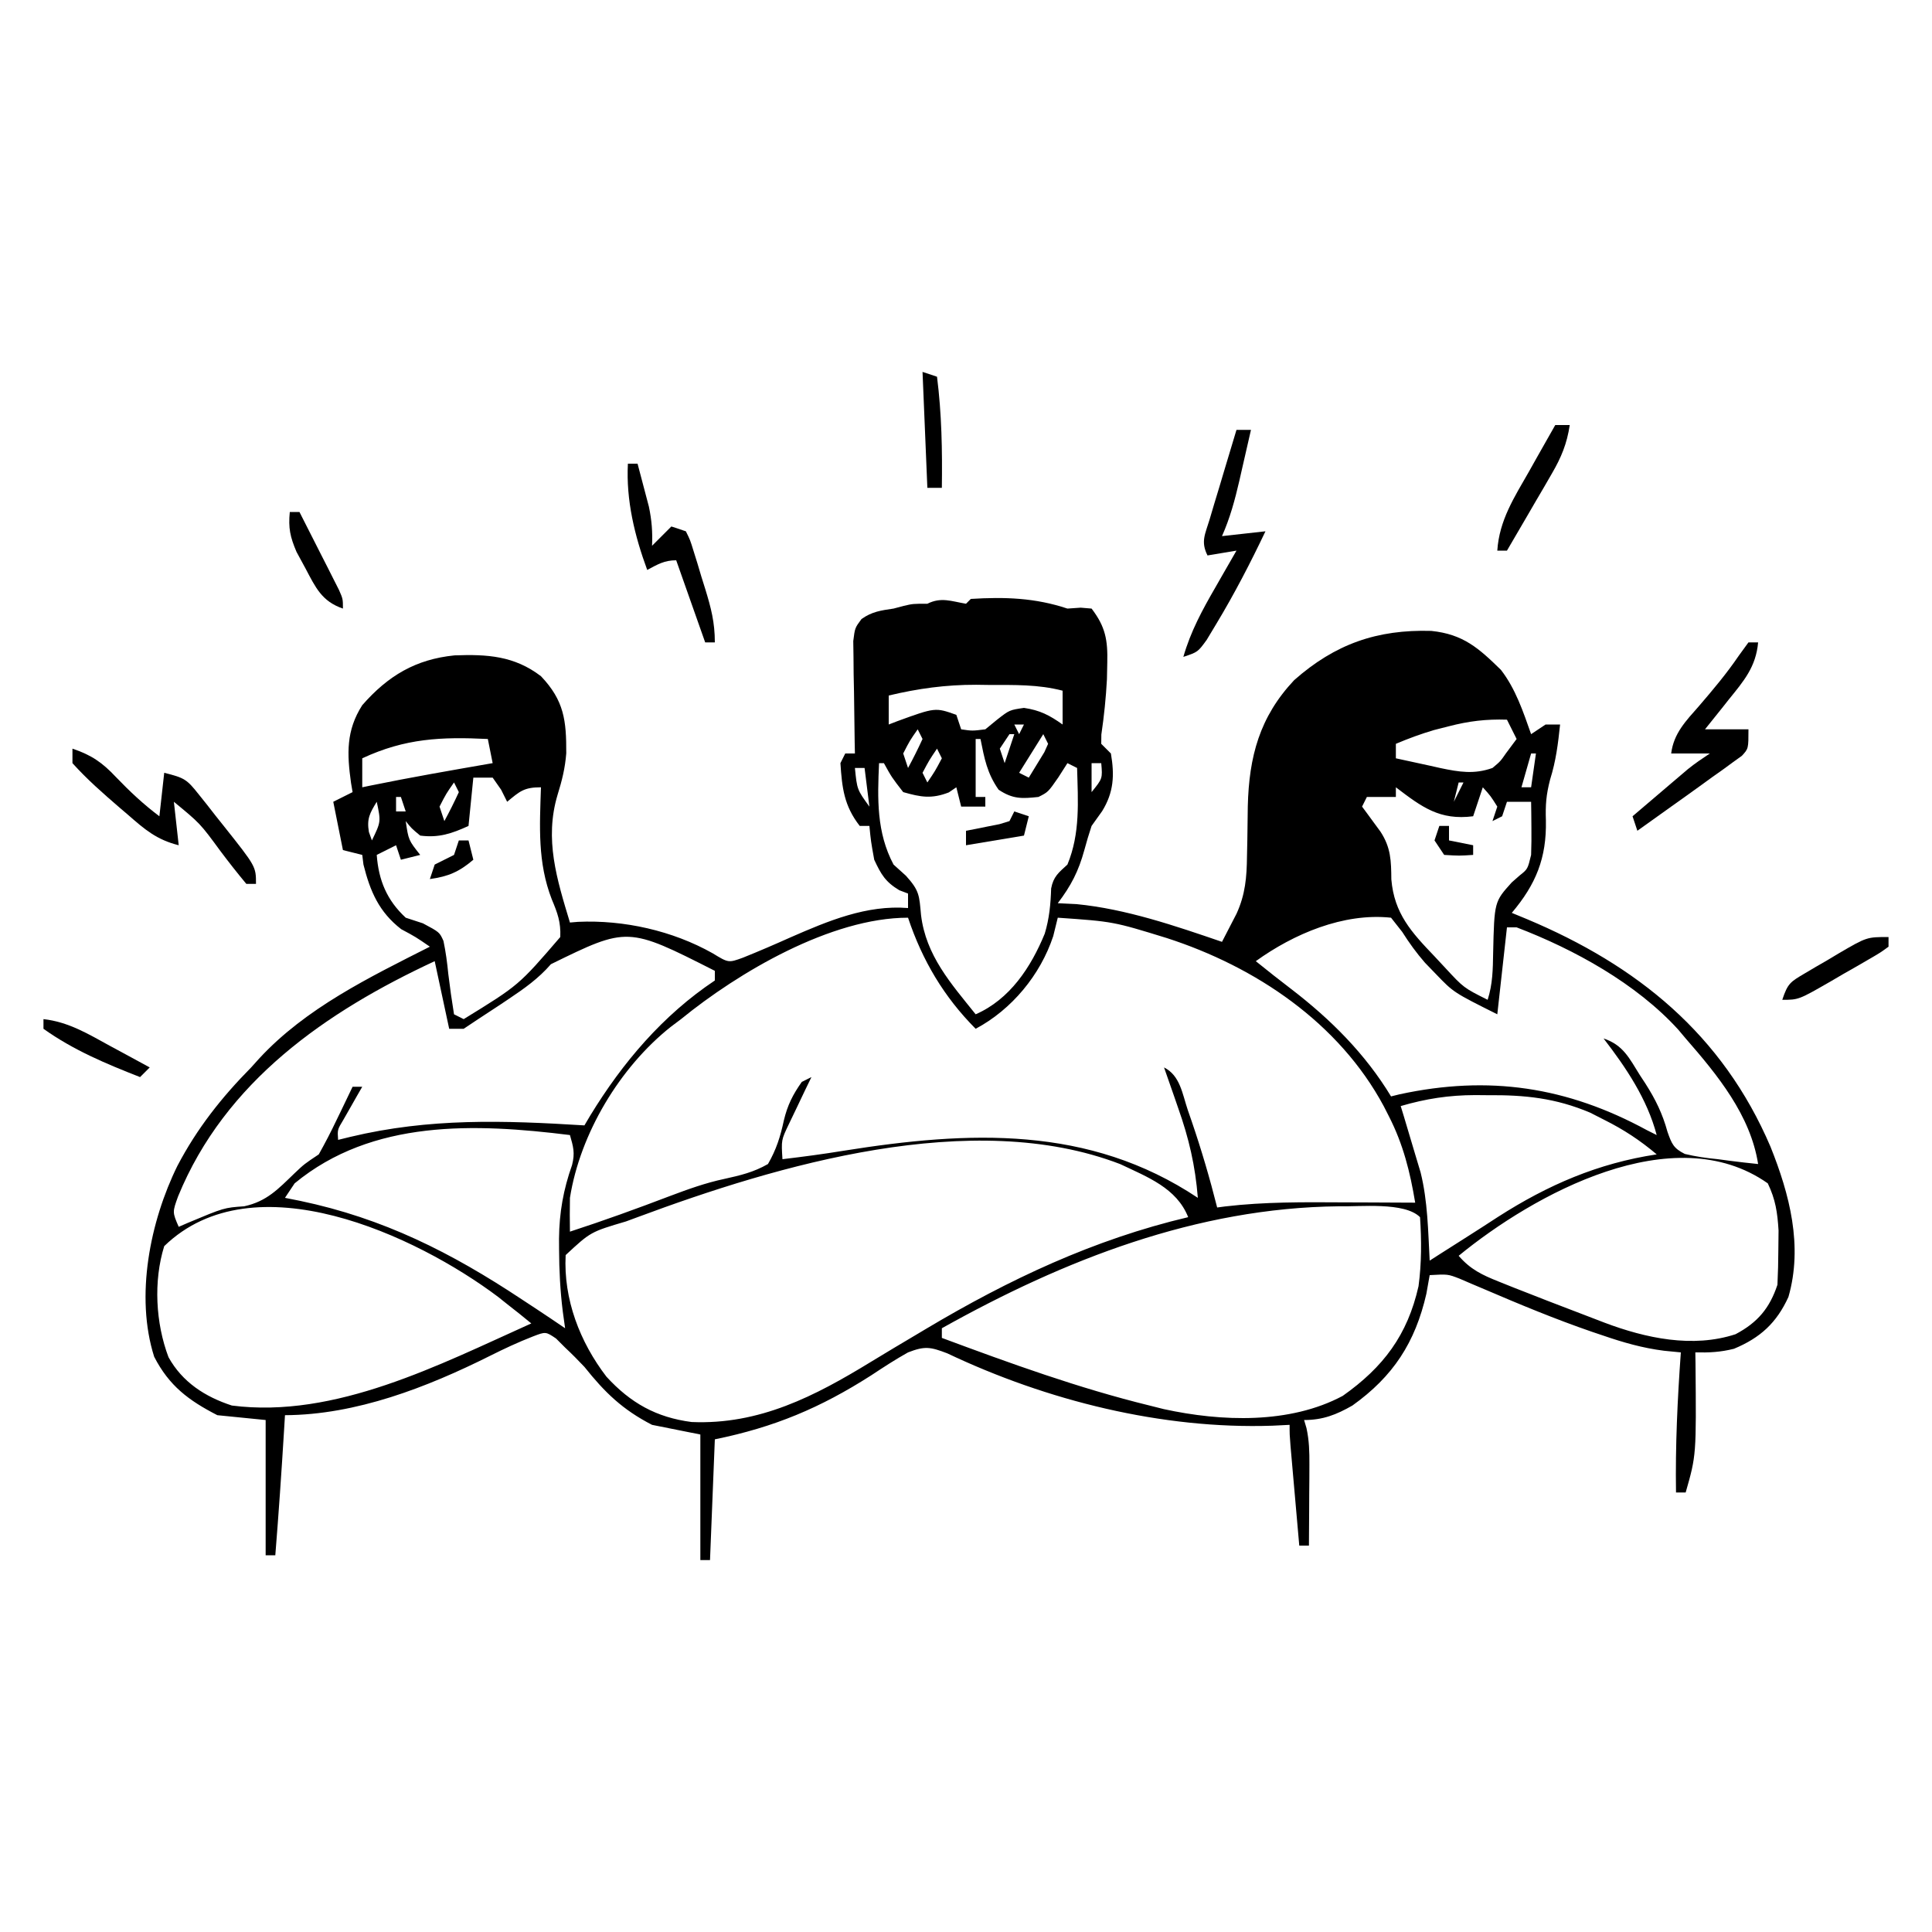 <?xml version="1.0" encoding="UTF-8"?>
<svg version="1.1" xmlns="http://www.w3.org/2000/svg" width="400" height="400">
<path d="M0 0 C0.33 -0.33 0.66 -0.66 1 -1 C8.045 -1.439 14.316 -1.228 21 1 C21.907 0.938 22.815 0.876 23.75 0.812 C24.492 0.874 25.235 0.936 26 1 C28.876 4.761 29.364 7.516 29.25 12.188 C29.227 13.322 29.204 14.456 29.18 15.625 C28.975 19.473 28.585 23.263 28.023 27.074 C28.016 27.71 28.008 28.345 28 29 C28.99 29.99 28.99 29.99 30 31 C30.774 35.498 30.595 39.036 28.188 42.938 C27.466 43.948 26.744 44.959 26 46 C25.45 47.651 24.953 49.32 24.5 51 C23.304 55.374 21.742 58.407 19 62 C20.279 62.062 21.558 62.124 22.875 62.188 C33.12 63.186 43.296 66.678 53 70 C53.651 68.753 54.296 67.502 54.938 66.25 C55.297 65.554 55.657 64.858 56.027 64.141 C57.836 60.16 58.127 56.629 58.176 52.273 C58.2 51.158 58.223 50.043 58.248 48.895 C58.291 46.572 58.322 44.249 58.342 41.926 C58.596 31.642 60.779 23.442 67.938 15.82 C76.433 8.322 85.108 5.3 96.324 5.621 C102.944 6.303 106.142 9.184 110.75 13.688 C113.799 17.625 115.354 22.347 117 27 C118.485 26.01 118.485 26.01 120 25 C120.99 25 121.98 25 123 25 C122.579 28.996 122.146 32.536 120.938 36.375 C120.107 39.585 119.953 41.636 120.062 44.875 C120.217 52.659 117.994 58.088 113 64 C114.027 64.424 115.055 64.848 116.113 65.285 C138.999 74.894 156.615 89.157 166.559 112.406 C170.515 122.271 173.313 132.954 170.273 143.527 C167.82 148.884 164.469 151.971 159 154.25 C156.167 154.958 153.896 155.059 151 155 C151.012 155.715 151.023 156.431 151.035 157.168 C151.208 176.28 151.208 176.28 149 184 C148.34 184 147.68 184 147 184 C146.85 174.284 147.304 164.684 148 155 C146.271 154.83 146.271 154.83 144.508 154.656 C140.09 154.098 136.076 152.945 131.875 151.5 C131.119 151.246 130.364 150.992 129.585 150.73 C122.01 148.12 114.623 145.054 107.261 141.896 C106.373 141.521 105.485 141.145 104.57 140.758 C103.784 140.419 102.998 140.08 102.188 139.731 C99.752 138.789 99.752 138.789 96 139 C95.66 140.918 95.66 140.918 95.312 142.875 C93.002 152.954 88.445 159.97 80 166 C76.675 167.899 73.893 169 70 169 C70.163 169.553 70.326 170.105 70.494 170.675 C71.055 173.255 71.113 175.564 71.098 178.203 C71.094 179.183 71.091 180.162 71.088 181.172 C71.08 182.188 71.071 183.203 71.062 184.25 C71.058 185.281 71.053 186.312 71.049 187.375 C71.037 189.917 71.021 192.458 71 195 C70.34 195 69.68 195 69 195 C68.665 191.208 68.332 187.417 68 183.625 C67.857 182.005 67.857 182.005 67.711 180.352 C67.576 178.805 67.576 178.805 67.438 177.227 C67.354 176.273 67.27 175.32 67.184 174.338 C67 172 67 172 67 170 C65.235 170.087 65.235 170.087 63.434 170.176 C40.592 170.946 16.771 164.995 -3.875 155.195 C-7.395 153.849 -8.525 153.653 -12 155 C-14.625 156.462 -17.12 158.093 -19.625 159.75 C-30.159 166.492 -39.67 170.481 -52 173 C-52.33 181.25 -52.66 189.5 -53 198 C-53.66 198 -54.32 198 -55 198 C-55 189.42 -55 180.84 -55 172 C-58.3 171.34 -61.6 170.68 -65 170 C-71.103 166.859 -74.77 163.306 -79 158 C-80.295 156.629 -81.622 155.287 -83 154 C-83.619 153.381 -84.237 152.762 -84.875 152.125 C-87.017 150.684 -87.017 150.684 -89.656 151.695 C-92.713 152.888 -95.625 154.244 -98.556 155.717 C-111.595 162.23 -126.237 167.932 -141 168 C-141.091 169.506 -141.091 169.506 -141.184 171.043 C-141.712 179.702 -142.304 188.352 -143 197 C-143.66 197 -144.32 197 -145 197 C-145 187.76 -145 178.52 -145 169 C-148.3 168.67 -151.6 168.34 -155 168 C-160.931 164.95 -164.972 161.946 -168.078 155.902 C-172.067 143.344 -168.911 127.831 -163.27 116.379 C-159.218 108.649 -154.129 102.207 -148 96 C-147.45 95.389 -146.899 94.778 -146.332 94.148 C-136.674 83.704 -123.508 77.336 -111 71 C-113.94 68.981 -113.94 68.981 -116.938 67.375 C-121.53 63.813 -123.358 59.567 -124.75 54 C-124.832 53.34 -124.915 52.68 -125 52 C-126.32 51.67 -127.64 51.34 -129 51 C-129.99 46.05 -129.99 46.05 -131 41 C-129.68 40.34 -128.36 39.68 -127 39 C-127.107 38.371 -127.214 37.742 -127.324 37.094 C-128.169 31.061 -128.361 26.259 -125 21 C-119.656 14.897 -113.938 11.496 -105.887 10.688 C-99.1 10.437 -93.518 10.786 -88 15 C-83.175 20.073 -82.735 24.222 -82.762 30.965 C-83.003 34.044 -83.646 36.62 -84.562 39.562 C-87.318 48.768 -84.71 57.034 -82 66 C-81.452 65.954 -80.904 65.907 -80.34 65.859 C-70.851 65.427 -60.744 67.688 -52.438 72.375 C-49.179 74.363 -49.179 74.363 -46.203 73.285 C-42.87 71.948 -39.589 70.531 -36.312 69.062 C-28.594 65.689 -20.58 62.304 -12 63 C-12 62.01 -12 61.02 -12 60 C-12.598 59.773 -13.196 59.546 -13.812 59.312 C-16.692 57.585 -17.582 56.038 -19 53 C-19.688 49.188 -19.688 49.188 -20 46 C-20.66 46 -21.32 46 -22 46 C-25.249 41.842 -25.664 38.118 -26 33 C-25.67 32.34 -25.34 31.68 -25 31 C-24.34 31 -23.68 31 -23 31 C-23.024 29.842 -23.024 29.842 -23.048 28.661 C-23.11 25.17 -23.149 21.679 -23.188 18.188 C-23.213 16.973 -23.238 15.758 -23.264 14.506 C-23.278 12.761 -23.278 12.761 -23.293 10.98 C-23.317 9.37 -23.317 9.37 -23.341 7.727 C-23 5 -23 5 -21.634 3.165 C-19.477 1.627 -17.606 1.381 -15 1 C-14.299 0.814 -13.598 0.629 -12.875 0.438 C-11 0 -11 0 -8 0 C-5.153 -1.424 -3.072 -0.523 0 0 Z M-16 19 C-16 20.98 -16 22.96 -16 25 C-15.408 24.772 -14.817 24.544 -14.207 24.309 C-6.359 21.453 -6.359 21.453 -2 23 C-1.67 23.99 -1.34 24.98 -1 26 C1.29 26.336 1.29 26.336 4 26 C4.804 25.34 5.609 24.68 6.438 24 C9 22 9 22 12 21.562 C15.323 22.047 17.276 23.077 20 25 C20 22.69 20 20.38 20 18 C14.98 16.685 9.963 16.816 4.812 16.812 C3.917 16.8 3.022 16.788 2.1 16.775 C-4.155 16.762 -9.919 17.55 -16 19 Z M-9 24 C-8 26 -8 26 -8 26 Z M99.938 25.375 C98.936 25.63 97.934 25.885 96.902 26.148 C94.182 26.947 91.61 27.898 89 29 C89 29.99 89 30.98 89 32 C91.394 32.533 93.789 33.052 96.188 33.562 C97.198 33.79 97.198 33.79 98.229 34.021 C102.105 34.835 105.226 35.348 109 34 C110.627 32.645 110.627 32.645 111.812 30.938 C112.895 29.483 112.895 29.483 114 28 C113.34 26.68 112.68 25.36 112 24 C107.719 23.86 104.078 24.296 99.938 25.375 Z M10 25 C10.33 25.66 10.66 26.32 11 27 C11.33 26.34 11.66 25.68 12 25 C11.34 25 10.68 25 10 25 Z M-10 26 C-11.628 28.323 -11.628 28.323 -13 31 C-12.67 31.99 -12.34 32.98 -12 34 C-10.932 32.035 -9.934 30.031 -9 28 C-9.33 27.34 -9.66 26.68 -10 26 Z M9 27 C8.01 28.485 8.01 28.485 7 30 C7.33 30.99 7.66 31.98 8 33 C8.66 31.02 9.32 29.04 10 27 C9.67 27 9.34 27 9 27 Z M16 27 C14.35 29.64 12.7 32.28 11 35 C11.99 35.495 11.99 35.495 13 36 C13.681 34.886 14.361 33.773 15.062 32.625 C15.445 31.999 15.828 31.372 16.223 30.727 C16.479 30.157 16.736 29.587 17 29 C16.67 28.34 16.34 27.68 16 27 Z M-125 32 C-125 33.98 -125 35.96 -125 38 C-124.475 37.89 -123.951 37.781 -123.41 37.668 C-114.971 35.941 -106.486 34.477 -98 33 C-98.33 31.35 -98.66 29.7 -99 28 C-108.641 27.532 -116.093 27.852 -125 32 Z M2 28 C2 31.96 2 35.92 2 40 C2.66 40 3.32 40 4 40 C4 40.66 4 41.32 4 42 C2.35 42 0.7 42 -1 42 C-1.33 40.68 -1.66 39.36 -2 38 C-2.516 38.351 -3.031 38.701 -3.562 39.062 C-7.136 40.437 -9.345 40.044 -13 39 C-15.375 35.938 -15.375 35.938 -17 33 C-17.33 33 -17.66 33 -18 33 C-18.336 40.363 -18.541 47.335 -15 54 C-14.154 54.763 -13.309 55.526 -12.438 56.312 C-9.615 59.424 -9.686 60.39 -9.312 64.438 C-8.297 72.844 -3.142 78.587 2 85 C9.077 81.912 13.442 75.268 16.301 68.309 C17.244 65.196 17.53 62.188 17.629 58.945 C18.103 56.459 19.167 55.685 21 54 C23.678 47.517 23.187 40.918 23 34 C22.34 33.67 21.68 33.34 21 33 C20.381 33.969 19.762 34.939 19.125 35.938 C17 39 17 39 15 40 C11.543 40.376 9.681 40.454 6.75 38.5 C4.364 35.092 3.814 32.071 3 28 C2.67 28 2.34 28 2 28 Z M-6 30 C-7.609 32.376 -7.609 32.376 -9 35 C-8.67 35.66 -8.34 36.32 -8 37 C-6.391 34.624 -6.391 34.624 -5 32 C-5.33 31.34 -5.66 30.68 -6 30 Z M117 31 C116.34 33.31 115.68 35.62 115 38 C115.66 38 116.32 38 117 38 C117.33 35.69 117.66 33.38 118 31 C117.67 31 117.34 31 117 31 Z M26 33 C26 34.98 26 36.96 26 39 C28.277 36.185 28.277 36.185 28 33 C27.34 33 26.68 33 26 33 Z M-23 34 C-22.553 38.479 -22.553 38.479 -20 42 C-20.33 39.36 -20.66 36.72 -21 34 C-21.66 34 -22.32 34 -23 34 Z M112 34 C113 36 113 36 113 36 Z M-102 36 C-102.33 39.3 -102.66 42.6 -103 46 C-106.47 47.586 -109.174 48.503 -113 48 C-114.812 46.5 -114.812 46.5 -116 45 C-115.425 48.931 -115.425 48.931 -113 52 C-114.32 52.33 -115.64 52.66 -117 53 C-117.33 52.01 -117.66 51.02 -118 50 C-119.98 50.99 -119.98 50.99 -122 52 C-121.614 57.28 -119.889 61.399 -116 65 C-114.235 65.578 -114.235 65.578 -112.434 66.168 C-109 68 -109 68 -108.185 69.812 C-107.707 72.087 -107.411 74.312 -107.188 76.625 C-106.85 79.434 -106.456 82.205 -106 85 C-105.34 85.33 -104.68 85.66 -104 86 C-92.588 78.987 -92.588 78.987 -84 69 C-83.868 65.897 -84.572 64.016 -85.762 61.191 C-88.725 53.545 -88.267 46.073 -88 38 C-91.517 38 -92.371 38.824 -95 41 C-95.412 40.175 -95.825 39.35 -96.25 38.5 C-96.828 37.675 -97.405 36.85 -98 36 C-99.32 36 -100.64 36 -102 36 Z M97 36 C98 38 98 38 98 38 Z M-106 37 C-107.628 39.323 -107.628 39.323 -109 42 C-108.67 42.99 -108.34 43.98 -108 45 C-106.932 43.035 -105.934 41.031 -105 39 C-105.33 38.34 -105.66 37.68 -106 37 Z M102 37 C101.67 38.32 101.34 39.64 101 41 C101.66 39.68 102.32 38.36 103 37 C102.67 37 102.34 37 102 37 Z M-112 38 C-111 40 -111 40 -111 40 Z M-118 40 C-118 40.99 -118 41.98 -118 43 C-117.34 43 -116.68 43 -116 43 C-116.33 42.01 -116.66 41.02 -117 40 C-117.33 40 -117.66 40 -118 40 Z M-113 40 C-112 42 -112 42 -112 42 Z M89 38 C89 38.66 89 39.32 89 40 C87.02 40 85.04 40 83 40 C82.67 40.66 82.34 41.32 82 42 C82.524 42.706 82.524 42.706 83.059 43.426 C83.741 44.36 83.741 44.36 84.438 45.312 C84.89 45.927 85.342 46.542 85.809 47.176 C87.981 50.501 88.024 53.222 88.062 57.062 C88.661 64.152 92.219 68.005 97 73 C97.727 73.781 98.454 74.562 99.203 75.367 C103.046 79.518 103.046 79.518 108 82 C109.043 78.77 109.084 75.686 109.139 72.313 C109.383 61.693 109.383 61.693 113 57.688 C113.536 57.217 114.073 56.746 114.625 56.262 C116.29 54.939 116.29 54.939 117 52 C117.069 50.105 117.085 48.208 117.062 46.312 C117.053 45.319 117.044 44.325 117.035 43.301 C117.024 42.542 117.012 41.782 117 41 C115.35 41 113.7 41 112 41 C111.67 41.99 111.34 42.98 111 44 C110.01 44.495 110.01 44.495 109 45 C109.33 44.01 109.66 43.02 110 42 C108.628 39.81 108.628 39.81 107 38 C106.34 39.98 105.68 41.96 105 44 C98.08 44.883 94.406 42.119 89 38 Z M-122 41 C-123.429 43.354 -124.087 44.48 -123.625 47.25 C-123.419 47.828 -123.213 48.405 -123 49 C-121.125 45.132 -121.125 45.132 -122 41 Z M-127 42 C-126 45 -126 45 -126 45 Z M-59 86 C-59.703 86.529 -60.405 87.057 -61.129 87.602 C-71.682 95.986 -79.894 109.692 -82 123 C-82.038 125.333 -82.046 127.667 -82 130 C-75.013 127.724 -68.126 125.234 -61.261 122.612 C-57.541 121.213 -53.913 119.903 -50.02 119.078 C-46.68 118.338 -43.97 117.702 -41 116 C-39.273 113 -38.437 110.35 -37.711 106.973 C-36.953 103.805 -35.87 101.653 -34 99 C-33.34 98.67 -32.68 98.34 -32 98 C-32.433 98.892 -32.866 99.784 -33.312 100.703 C-33.869 101.874 -34.426 103.044 -35 104.25 C-35.557 105.41 -36.114 106.57 -36.688 107.766 C-38.251 111.036 -38.251 111.036 -38 115 C-33.756 114.495 -29.538 113.939 -25.32 113.246 C0.61 109.117 25.428 107.952 48 123 C47.477 116.38 46.153 110.682 43.938 104.438 C43.515 103.211 43.515 103.211 43.084 101.959 C42.398 99.97 41.7 97.984 41 96 C44.354 97.677 44.79 101.494 45.938 104.875 C46.203 105.641 46.468 106.406 46.741 107.195 C48.748 113.067 50.485 118.982 52 125 C52.535 124.929 53.07 124.857 53.621 124.783 C61.786 123.821 69.919 123.888 78.125 123.938 C79.573 123.943 81.021 123.947 82.469 123.951 C85.979 123.962 89.49 123.979 93 124 C91.939 117.597 90.517 111.916 87.562 106.125 C87.215 105.443 86.867 104.761 86.509 104.058 C77.241 86.767 59.993 75.17 41.579 69.217 C30.487 65.796 30.487 65.796 19 65 C18.536 66.887 18.536 66.887 18.062 68.812 C15.395 76.866 9.474 84.012 2 88 C-4.568 81.393 -9.049 73.853 -12 65 C-27.951 65 -47.125 76.318 -59 86 Z M60 74 C62.433 75.958 64.871 77.902 67.359 79.789 C75.502 86.042 82.66 93.178 88 102 C88.585 101.856 89.17 101.711 89.773 101.562 C108.249 97.568 124.439 99.991 141 109 C141.66 109.33 142.32 109.66 143 110 C141.042 102.558 136.662 96.04 132 90 C136.079 91.36 137.318 94.081 139.5 97.562 C139.891 98.159 140.281 98.755 140.684 99.369 C142.786 102.672 144.198 105.559 145.238 109.34 C146.103 111.797 146.468 112.734 148.824 113.912 C151.121 114.464 153.336 114.772 155.688 115 C156.485 115.107 157.282 115.214 158.104 115.324 C160.065 115.583 162.032 115.796 164 116 C162.419 105.88 155.561 97.52 149 90 C148.492 89.397 147.984 88.793 147.461 88.172 C138.746 78.608 125.956 71.574 114 67 C113.34 67 112.68 67 112 67 C111.34 72.94 110.68 78.88 110 85 C100.954 80.477 100.954 80.477 97.312 76.688 C96.56 75.909 95.807 75.13 95.031 74.328 C93.236 72.271 91.771 70.237 90.312 67.938 C89.549 66.968 88.786 65.999 88 65 C78.146 63.951 67.843 68.353 60 74 Z M-85.941 74.629 C-88.546 77.629 -91.465 79.673 -94.75 81.875 C-95.318 82.256 -95.885 82.637 -96.47 83.029 C-97.975 84.028 -99.487 85.014 -101 86 C-101.99 86.66 -102.98 87.32 -104 88 C-104.99 88 -105.98 88 -107 88 C-107.99 83.38 -108.98 78.76 -110 74 C-132.453 84.439 -153.395 98.908 -163.125 122.688 C-164.315 125.968 -164.315 125.968 -163 129 C-162.359 128.723 -161.719 128.446 -161.059 128.16 C-153.616 125.043 -153.616 125.043 -149.438 124.75 C-144.758 123.729 -142.41 121.18 -139.016 117.91 C-137 116 -137 116 -134 114 C-132.677 111.637 -131.47 109.315 -130.312 106.875 C-129.992 106.216 -129.672 105.558 -129.342 104.879 C-128.554 103.256 -127.776 101.629 -127 100 C-126.34 100 -125.68 100 -125 100 C-125.361 100.626 -125.722 101.253 -126.094 101.898 C-126.558 102.716 -127.022 103.533 -127.5 104.375 C-127.964 105.187 -128.428 105.999 -128.906 106.836 C-130.15 108.893 -130.15 108.893 -130 111 C-129.166 110.795 -128.332 110.59 -127.473 110.379 C-111.043 106.446 -95.747 106.968 -79 108 C-78.599 107.322 -78.198 106.644 -77.785 105.945 C-71.09 94.984 -62.757 85.171 -52 78 C-52 77.34 -52 76.68 -52 76 C-70.064 66.841 -70.064 66.841 -85.941 74.629 Z M90 104 C90.193 104.629 90.387 105.258 90.586 105.906 C91.405 108.6 92.204 111.299 93 114 C93.371 115.237 93.743 116.475 94.125 117.75 C95.599 123.695 95.675 129.907 96 136 C96.643 135.588 97.286 135.175 97.949 134.75 C99.876 133.519 101.806 132.293 103.738 131.07 C105.891 129.704 108.034 128.324 110.168 126.93 C120.482 120.322 130.848 115.838 143 114 C139.571 111.104 136.199 108.884 132.188 106.875 C131.212 106.377 130.236 105.88 129.23 105.367 C122.067 102.335 115.683 101.68 108 101.75 C107.149 101.742 106.298 101.735 105.422 101.727 C99.954 101.743 95.251 102.469 90 104 Z M-139 120 C-139.66 120.99 -140.32 121.98 -141 123 C-139.438 123.311 -139.438 123.311 -137.844 123.629 C-120.596 127.254 -106.619 134.307 -92 144 C-91.009 144.651 -90.017 145.302 -88.996 145.973 C-86.988 147.302 -84.988 148.641 -83 150 C-83.24 148.277 -83.24 148.277 -83.484 146.52 C-84.016 142.233 -84.23 138.005 -84.25 133.688 C-84.254 132.951 -84.258 132.214 -84.262 131.454 C-84.205 126.05 -83.368 121.322 -81.559 116.199 C-80.924 113.703 -81.301 112.433 -82 110 C-101.581 107.57 -122.899 106.706 -139 120 Z M-68 127 C-68.787 127.291 -69.574 127.582 -70.385 127.881 C-77.72 130.048 -77.72 130.048 -82.887 134.852 C-83.368 143.978 -79.933 152.88 -74.434 160.039 C-69.455 165.468 -64.131 168.465 -56.805 169.414 C-42.774 170.01 -31.268 164.054 -19.636 156.928 C-16.492 155.005 -13.32 153.129 -10.152 151.246 C-9.531 150.875 -8.91 150.505 -8.27 150.123 C8.894 139.896 26.465 131.609 46 127 C43.611 120.955 37.526 118.676 31.938 116.02 C1.313 104.236 -39.006 116.217 -68 127 Z M102 135 C104.437 137.823 106.862 138.969 110.305 140.34 C111.357 140.762 112.409 141.183 113.493 141.618 C114.609 142.053 115.725 142.489 116.875 142.938 C118.581 143.606 118.581 143.606 120.322 144.289 C123.542 145.54 126.769 146.775 130 148 C130.733 148.281 131.466 148.563 132.221 148.853 C140.72 152.058 150.444 154.152 159.332 151.234 C163.919 148.801 166.388 145.835 168 141 C168.122 138.565 168.175 136.126 168.188 133.688 C168.202 132.392 168.216 131.096 168.23 129.762 C168.002 126.04 167.613 123.358 166 120 C146.47 106.244 117.474 122.313 102 135 Z M-5 150 C-5 150.66 -5 151.32 -5 152 C9.181 157.271 23.294 162.395 38 166 C38.973 166.245 39.946 166.49 40.949 166.742 C52.857 169.341 67.038 169.867 78 164 C86.447 158.037 91.414 151.389 93.691 141.293 C94.328 136.564 94.327 131.756 94 127 C90.799 123.799 81.499 124.868 77.188 124.75 C47.773 125.062 20.341 135.82 -5 150 Z M-166 133 C-168.254 140.24 -167.781 148.937 -165.113 155.992 C-162.239 161.175 -157.531 164.194 -152 166 C-130.592 168.756 -108.959 157.519 -90 149 C-91.64 147.634 -93.317 146.313 -95 145 C-95.624 144.502 -96.248 144.005 -96.891 143.492 C-113.767 130.806 -147.466 115.011 -166 133 Z " fill="#000000" transform="translate(200,125)"/>
<path d="M0 0 C0.66 0 1.32 0 2 0 C1.551 5.075 -0.97 7.997 -4.062 11.812 C-4.535 12.41 -5.007 13.007 -5.494 13.623 C-6.655 15.088 -7.826 16.545 -9 18 C-6.03 18 -3.06 18 0 18 C0 22 0 22 -1.358 23.476 C-1.983 23.926 -2.609 24.376 -3.254 24.84 C-3.944 25.346 -4.634 25.852 -5.346 26.373 C-6.077 26.889 -6.809 27.406 -7.562 27.938 C-8.267 28.45 -8.971 28.962 -9.697 29.49 C-11.789 31.007 -13.892 32.506 -16 34 C-17.343 34.959 -18.685 35.919 -20.027 36.879 C-21.008 37.579 -21.989 38.279 -23 39 C-23.495 37.515 -23.495 37.515 -24 36 C-21.897 34.206 -19.793 32.415 -17.688 30.625 C-17.093 30.117 -16.498 29.609 -15.885 29.086 C-15.308 28.596 -14.731 28.106 -14.137 27.602 C-13.608 27.151 -13.079 26.701 -12.534 26.237 C-11.088 25.071 -9.545 24.03 -8 23 C-10.64 23 -13.28 23 -16 23 C-15.48 18.808 -12.931 16.24 -10.25 13.188 C-7.343 9.807 -4.508 6.443 -2 2.75 C-1.34 1.843 -0.68 0.935 0 0 Z " fill="#000000" transform="translate(362,133)"/>
<path d="M0 0 C3.914 1.318 6.188 2.87 9 5.875 C11.848 8.841 14.701 11.526 18 14 C18.33 11.03 18.66 8.06 19 5 C23.193 6.048 23.664 6.331 26.164 9.492 C26.729 10.197 27.293 10.902 27.875 11.629 C28.453 12.37 29.03 13.111 29.625 13.875 C30.21 14.608 30.795 15.342 31.398 16.098 C38 24.41 38 24.41 38 28 C37.34 28 36.68 28 36 28 C34.138 25.762 32.368 23.515 30.625 21.188 C26.433 15.477 26.433 15.477 21 11 C21.33 13.97 21.66 16.94 22 20 C17.449 18.862 14.992 16.752 11.562 13.75 C11.002 13.272 10.442 12.794 9.865 12.301 C6.432 9.344 3.029 6.375 0 3 C0 2.01 0 1.02 0 0 Z " fill="#000000" transform="translate(15,155)"/>
<path d="M0 0 C0.99 0 1.98 0 3 0 C2.38 2.73 1.754 5.459 1.125 8.188 C0.951 8.956 0.777 9.725 0.598 10.518 C-0.325 14.501 -1.331 18.248 -3 22 C-0.03 21.67 2.94 21.34 6 21 C2.879 27.561 -0.437 33.966 -4.188 40.188 C-4.841 41.274 -5.495 42.361 -6.168 43.48 C-8 46 -8 46 -11 47 C-9.49 41.739 -7.096 37.328 -4.375 32.625 C-3.955 31.889 -3.535 31.153 -3.102 30.395 C-2.072 28.594 -1.037 26.796 0 25 C-1.98 25.33 -3.96 25.66 -6 26 C-7.442 23.117 -6.483 21.61 -5.566 18.555 C-5.247 17.478 -4.928 16.402 -4.6 15.293 C-4.257 14.165 -3.915 13.037 -3.562 11.875 C-3.224 10.739 -2.886 9.604 -2.537 8.434 C-1.698 5.62 -0.852 2.809 0 0 Z " fill="#000000" transform="translate(256,89)"/>
<path d="M0 0 C0.66 0 1.32 0 2 0 C2.507 1.894 3.006 3.79 3.5 5.688 C3.778 6.743 4.057 7.799 4.344 8.887 C4.939 11.711 5.128 14.128 5 17 C6.32 15.68 7.64 14.36 9 13 C9.99 13.33 10.98 13.66 12 14 C12.891 15.794 12.891 15.794 13.605 18.113 C13.867 18.949 14.128 19.785 14.396 20.646 C14.658 21.526 14.919 22.406 15.188 23.312 C15.46 24.181 15.733 25.049 16.014 25.943 C17.217 29.872 18 32.839 18 37 C17.34 37 16.68 37 16 37 C14.02 31.39 12.04 25.78 10 20 C7.537 20 6.148 20.855 4 22 C1.398 14.939 -0.398 7.56 0 0 Z " fill="#000000" transform="translate(130,96)"/>
<path d="M0 0 C0.99 0 1.98 0 3 0 C2.413 3.885 1.251 6.695 -0.723 10.082 C-1.261 11.013 -1.799 11.945 -2.354 12.904 C-2.917 13.864 -3.481 14.824 -4.062 15.812 C-4.63 16.792 -5.198 17.771 -5.783 18.779 C-7.183 21.19 -8.588 23.597 -10 26 C-10.66 26 -11.32 26 -12 26 C-11.593 19.722 -8.486 14.961 -5.438 9.625 C-4.917 8.698 -4.397 7.771 -3.861 6.816 C-2.582 4.54 -1.295 2.268 0 0 Z " fill="#000000" transform="translate(322,88)"/>
<path d="M0 0 C0 0.66 0 1.32 0 2 C-1.697 3.237 -1.697 3.237 -4.051 4.602 C-4.894 5.091 -5.738 5.581 -6.607 6.086 C-7.5 6.594 -8.393 7.102 -9.312 7.625 C-10.194 8.141 -11.075 8.656 -11.982 9.188 C-18.614 13 -18.614 13 -22 13 C-20.853 9.558 -20.319 9.291 -17.324 7.52 C-16.578 7.078 -15.833 6.637 -15.064 6.182 C-13.888 5.504 -13.888 5.504 -12.688 4.812 C-11.528 4.117 -11.528 4.117 -10.346 3.408 C-4.508 0 -4.508 0 0 0 Z " fill="#000000" transform="translate(391,194)"/>
<path d="M0 0 C5.192 0.572 9.31 3.098 13.812 5.562 C14.601 5.987 15.389 6.412 16.201 6.85 C18.137 7.894 20.07 8.944 22 10 C21.34 10.66 20.68 11.32 20 12 C12.908 9.222 6.226 6.43 0 2 C0 1.34 0 0.68 0 0 Z " fill="#000000" transform="translate(9,211)"/>
<path d="M0 0 C0.99 0.33 1.98 0.66 3 1 C3.972 8.686 4.109 16.259 4 24 C3.01 24 2.02 24 1 24 C0.67 16.08 0.34 8.16 0 0 Z " fill="#000000" transform="translate(191,77)"/>
<path d="M0 0 C0.66 0 1.32 0 2 0 C3.506 2.955 5.004 5.915 6.5 8.875 C6.929 9.717 7.359 10.559 7.801 11.426 C8.207 12.231 8.613 13.037 9.031 13.867 C9.408 14.611 9.785 15.354 10.174 16.121 C11 18 11 18 11 20 C6.62 18.498 5.352 15.653 3.25 11.688 C2.636 10.557 2.023 9.426 1.391 8.262 C0.062 5.146 -0.324 3.325 0 0 Z " fill="#000000" transform="translate(60,106)"/>
<path d="M0 0 C0.99 0.33 1.98 0.66 3 1 C2.67 2.32 2.34 3.64 2 5 C-1.96 5.66 -5.92 6.32 -10 7 C-10 6.01 -10 5.02 -10 4 C-9.043 3.818 -9.043 3.818 -8.066 3.633 C-7.24 3.465 -6.414 3.298 -5.562 3.125 C-4.739 2.963 -3.915 2.8 -3.066 2.633 C-2.384 2.424 -1.703 2.215 -1 2 C-0.67 1.34 -0.34 0.68 0 0 Z " fill="#000000" transform="translate(210,168)"/>
<path d="M0 0 C0.66 0 1.32 0 2 0 C2.33 1.32 2.66 2.64 3 4 C0.062 6.503 -2.179 7.469 -6 8 C-5.67 7.01 -5.34 6.02 -5 5 C-3.667 4.333 -2.333 3.667 -1 3 C-0.67 2.01 -0.34 1.02 0 0 Z " fill="#000000" transform="translate(95,174)"/>
<path d="M0 0 C0.66 0 1.32 0 2 0 C2 0.99 2 1.98 2 3 C3.65 3.33 5.3 3.66 7 4 C7 4.66 7 5.32 7 6 C4.125 6.188 4.125 6.188 1 6 C0.34 5.01 -0.32 4.02 -1 3 C-0.67 2.01 -0.34 1.02 0 0 Z " fill="#000000" transform="translate(298,171)"/>
</svg>
